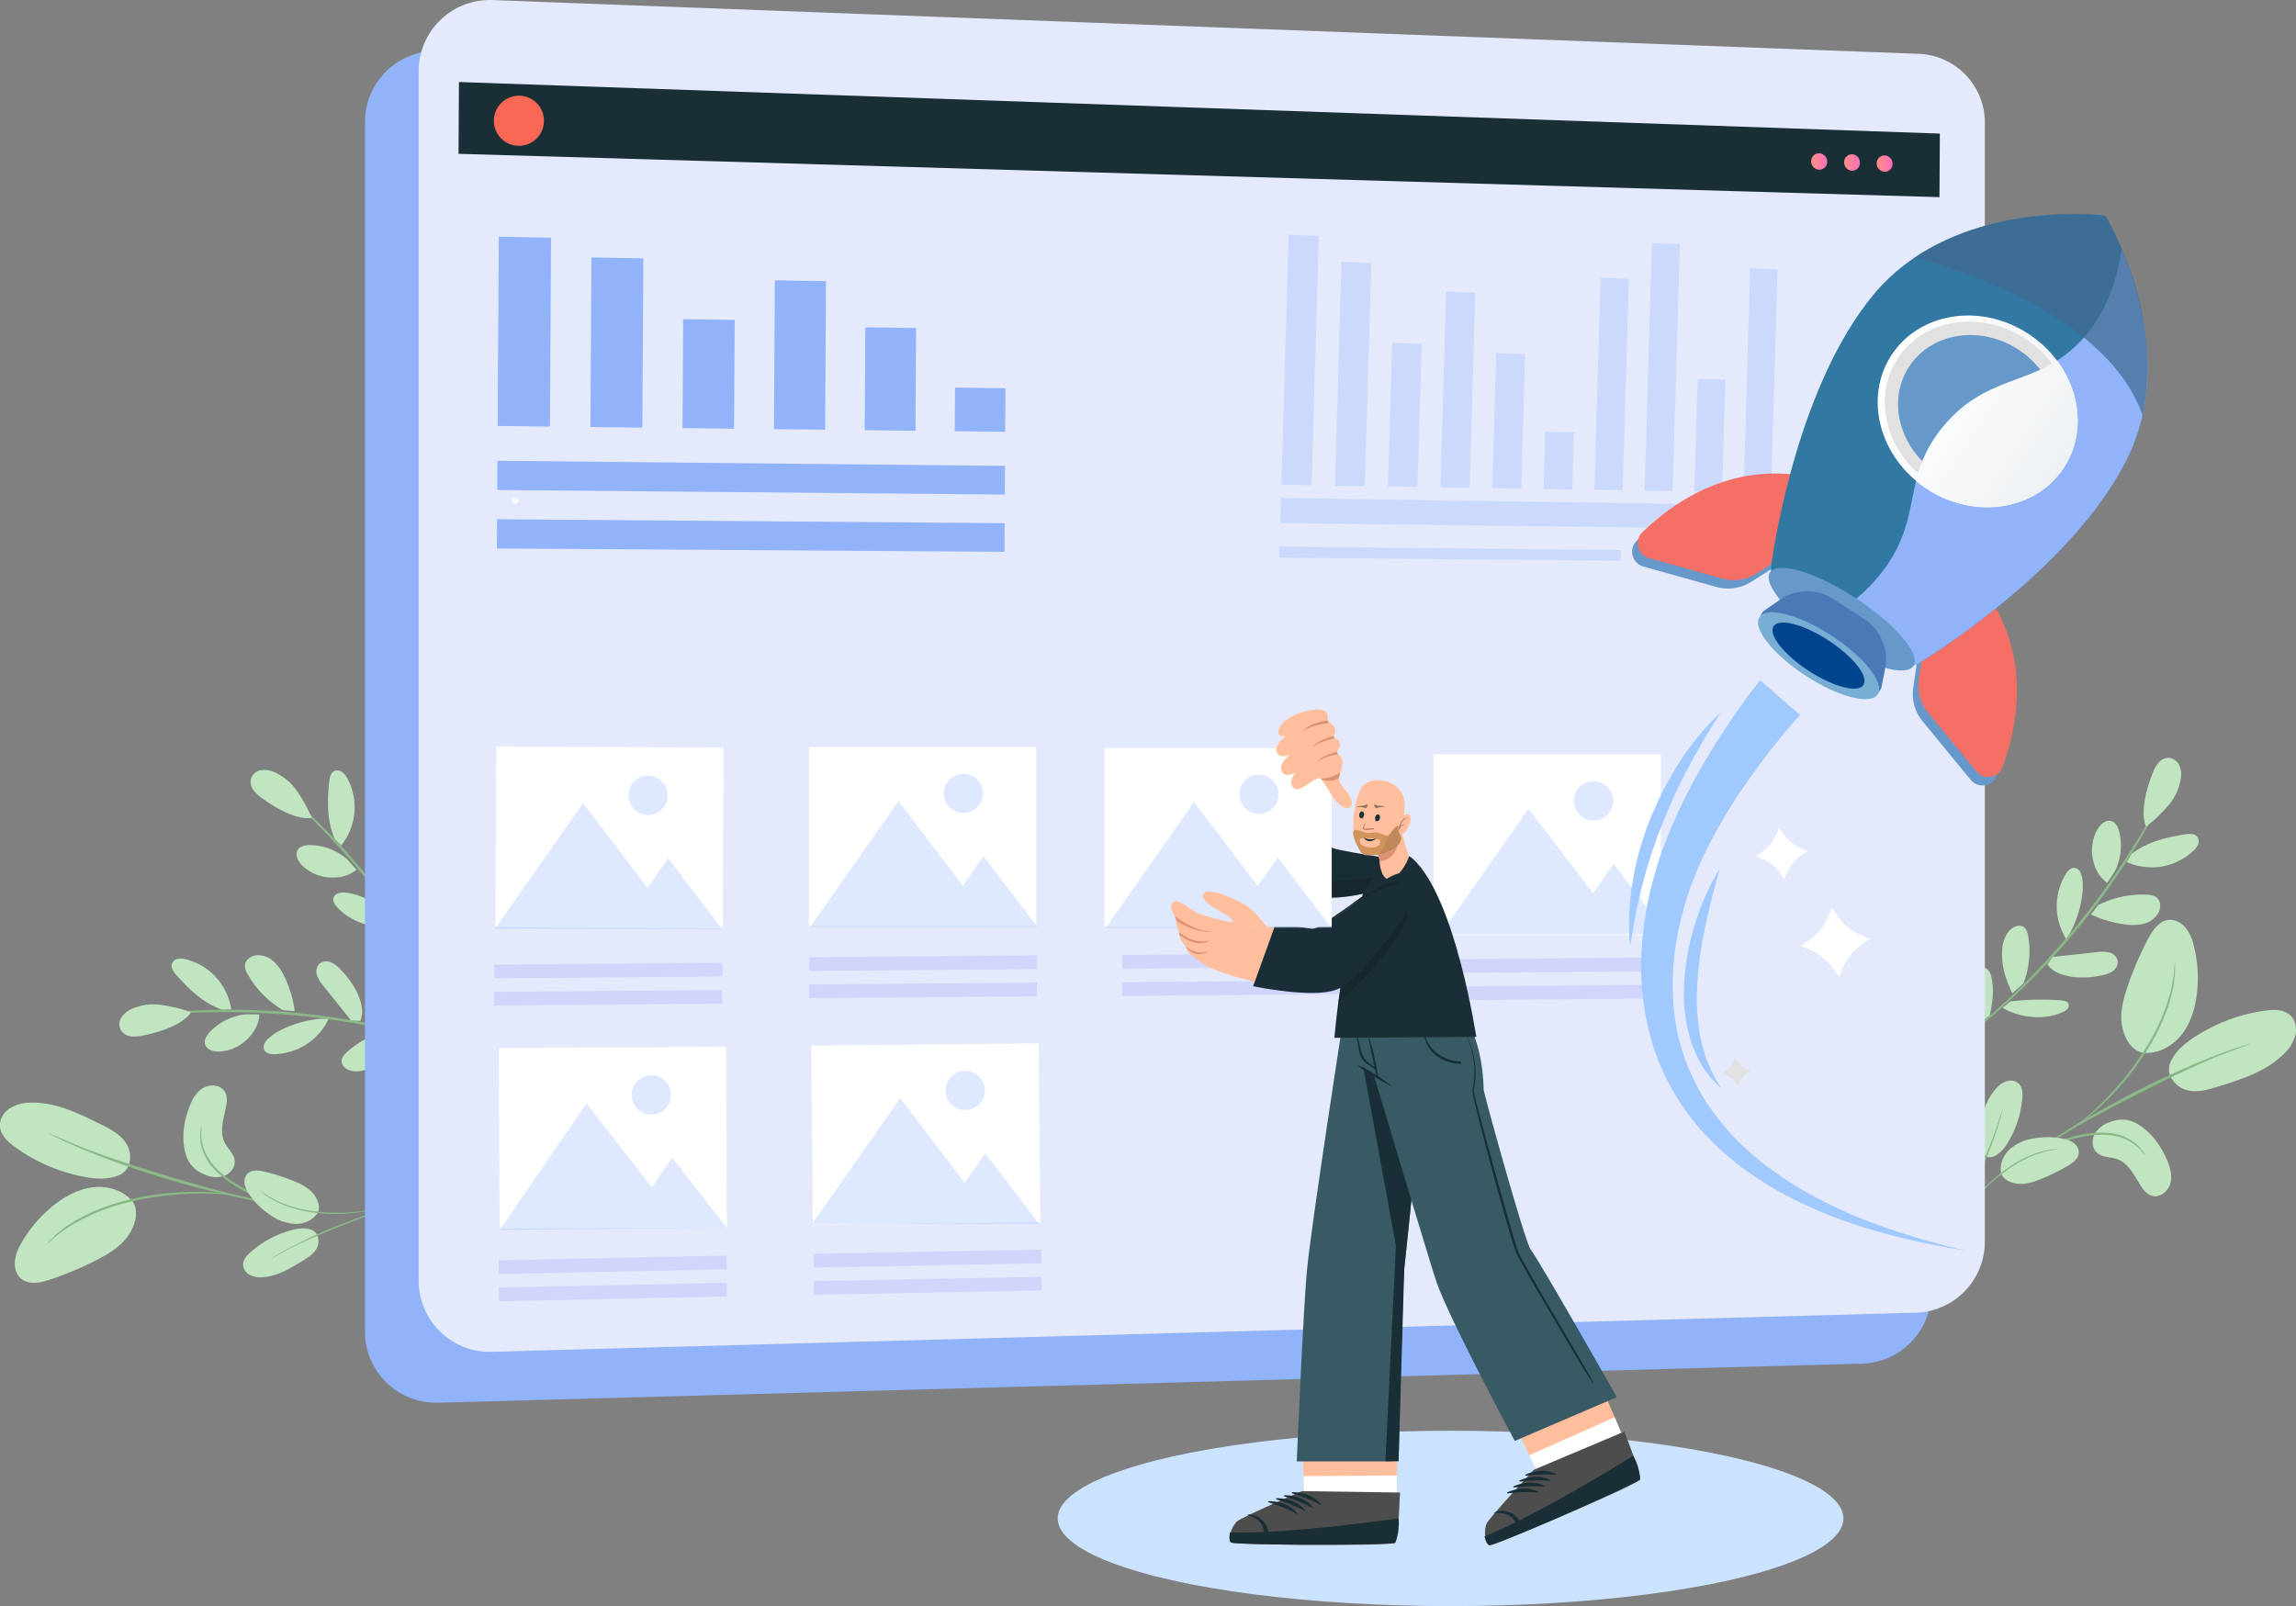 <svg xmlns="http://www.w3.org/2000/svg" xmlns:xlink="http://www.w3.org/1999/xlink" viewBox="0 0 1056.95 739.49"><rect x="0" y="0" width="1056.95" height="739.49" fill="#808080" stroke="none"/><defs><style>.cls-1{isolation:isolate;}.cls-2{fill:#c0e5c0;}.cls-3{fill:#8ab887;}.cls-4{fill:#cce3ff;}.cls-15,.cls-5{fill:#91b3fa;}.cls-6{fill:#e4eafc;}.cls-7{fill:#fff;}.cls-15,.cls-24,.cls-43,.cls-8{opacity:0.3;}.cls-15,.cls-27,.cls-8,.cls-9{mix-blend-mode:multiply;}.cls-9{fill:#d1d4fb;}.cls-10{fill:url(#linear-gradient);}.cls-11{fill:#1a2e36;}.cls-12{fill:url(#linear-gradient-2);}.cls-13{fill:url(#linear-gradient-3);}.cls-14{fill:url(#linear-gradient-4);}.cls-16{fill:#f96755;}.cls-17{fill:#6798ca;}.cls-18{fill:#f47067;}.cls-19{fill:#3178a3;}.cls-20{fill:url(#linear-gradient-5);}.cls-21{fill:#497ab7;}.cls-22{fill:#78add4;}.cls-23{fill:#00448e;}.cls-24{mix-blend-mode:color-burn;}.cls-25{fill:url(#linear-gradient-6);}.cls-26{fill:#e1e1e1;}.cls-27{fill:url(#linear-gradient-7);}.cls-28{fill:#406b91;opacity:0.72;}.cls-29{fill:#ffbf9d;}.cls-30{fill:#4d4d4d;}.cls-31,.cls-34{fill:#1a2e35;}.cls-32{fill:#ffaba1;}.cls-33,.cls-34{opacity:0.1;}.cls-35{fill:#375a64;}.cls-36{fill:#dd9373;}.cls-37{fill:#c17e67;}.cls-38{fill:#89705d;}.cls-39{fill:#d1945d;}.cls-40{fill:#c18859;}.cls-41{fill:#16282d;}.cls-42{fill:#9fc9ff;}</style><linearGradient id="linear-gradient" x1="237.53" y1="228.92" x2="237.06" y2="231.07" gradientUnits="userSpaceOnUse"><stop offset="0" stop-color="#ebeff2"/><stop offset="1" stop-color="#fff"/></linearGradient><linearGradient id="linear-gradient-2" x1="856.83" y1="93.33" x2="864.19" y2="93.33" gradientUnits="userSpaceOnUse"><stop offset="0" stop-color="#ff9085"/><stop offset="1" stop-color="#fb6fbb"/></linearGradient><linearGradient id="linear-gradient-3" x1="871.96" y1="93.82" x2="879.27" y2="93.82" xlink:href="#linear-gradient-2"/><linearGradient id="linear-gradient-4" x1="887" y1="94.3" x2="894.28" y2="94.3" xlink:href="#linear-gradient-2"/><linearGradient id="linear-gradient-5" x1="-2720.98" y1="-1029.09" x2="-2626.23" y2="-1029.09" gradientTransform="matrix(0, -1, -1, 0, -95.72, -2465.11)" xlink:href="#linear-gradient"/><linearGradient id="linear-gradient-6" x1="-2719.25" y1="-971.88" x2="-2648.71" y2="-1074.82" gradientTransform="matrix(-0.84, -0.55, -0.55, 0.84, -1868.16, -389.64)" gradientUnits="userSpaceOnUse"><stop offset="0" stop-color="#444b8c"/><stop offset="1" stop-color="#26264f"/></linearGradient><linearGradient id="linear-gradient-7" x1="-2720.98" y1="-1027.54" x2="-2626.23" y2="-1027.54" gradientTransform="matrix(-0.84, -0.55, -0.55, 0.84, -1868.16, -389.64)" xlink:href="#linear-gradient"/></defs><title>shopillusztracio</title><g class="cls-1"><g id="Layer_1" data-name="Layer 1"><path class="cls-2" d="M108.63,550.68c-2.1-6.92-1.16-14.44,1.29-21.25,1.31-3.66,3.16-7.38,6.47-9.43s8.37-1.62,10.27,1.77c1.13,2,.9,4.51.45,6.78C126,534,124,540,126.46,545c1.42,2.85,4.25,5.1,4.63,8.26s-2,6.09-4.89,7.16a12.34,12.34,0,0,1-9.09-.76A13.85,13.85,0,0,1,108.63,550.68Z" transform="translate(-23.05 -18.97)"/><path class="cls-2" d="M78,560c6.23-2.85,5.78-10.7,3-14.81s-7.35-6.47-11.76-8.66c-10.09-5-20.69-10.16-31.95-9.87a18.46,18.46,0,0,0-9.64,2.55c-2.82,1.83-4.89,5.07-4.63,8.43.3,4,3.58,7,6.8,9.36a79.35,79.35,0,0,0,32,13.82c5.38,1,11.14,1.4,16.14-.82" transform="translate(-23.05 -18.97)"/><path class="cls-2" d="M84,572.11c-4.21-5.11-11.33-7.24-17.92-6.52s-12.66,4-17.89,8A59.86,59.86,0,0,0,33,591.12a21.36,21.36,0,0,0-3.12,8.55c-.26,3,.72,6.34,3.12,8.22,3.56,2.79,8.7,1.69,13,.26a152.5,152.5,0,0,0,22-9.28c5.68-3,11.4-6.47,14.73-12s4.19-11.63.68-15.5" transform="translate(-23.05 -18.97)"/><path class="cls-3" d="M161.27,575.58a13,13,0,0,0-2.45-.81l-6.72-1.92a102.3,102.3,0,0,1-9.77-3.38,79.16,79.16,0,0,1-11.18-5.83,44.3,44.3,0,0,1-9.62-8,23,23,0,0,1-5-8.82,21.8,21.8,0,0,1-.83-6.82,12.42,12.42,0,0,0,.1-2.56,11.83,11.83,0,0,0-.51,2.53,20,20,0,0,0,.52,7,23.07,23.07,0,0,0,4.94,9.25,43.32,43.32,0,0,0,9.79,8.28A74.22,74.22,0,0,0,142,570.37a87.74,87.74,0,0,0,9.92,3.2c2.87.75,5.21,1.26,6.83,1.6A12.23,12.23,0,0,0,161.27,575.58Z" transform="translate(-23.05 -18.97)"/><path class="cls-3" d="M156.08,574.14a5.42,5.42,0,0,0-1.15-.28l-3.33-.6c-2.89-.52-7.07-1.29-12.21-2.39-10.28-2.15-21.23-5.08-36.59-9.67-14.43-4.33-31.18-9.66-41.91-14-2.44-1-4.64-1.87-6.55-2.71s-3.57-1.51-4.9-2.13L46.34,541a4.89,4.89,0,0,0-1.11-.42,5.33,5.33,0,0,0,1,.61l3,1.55c1.31.68,2.94,1.43,4.84,2.3s4.07,1.86,6.51,2.86a383.08,383.08,0,0,0,38.75,13.75c15.39,4.6,29.54,8,39.88,10,5.17,1,9.38,1.67,12.3,2.07l3.36.4A4.78,4.78,0,0,0,156.08,574.14Z" transform="translate(-23.05 -18.97)"/><path class="cls-3" d="M128.52,569a21.34,21.34,0,0,0-3.48-.62c-2.26-.28-5.55-.56-9.62-.66a126,126,0,0,0-14.3.55,112.86,112.86,0,0,0-17.3,2.76c-12.17,2.69-22.59,7.47-29.34,12a46.64,46.64,0,0,0-4.42,3.29c-.62.52-1.24,1-1.74,1.44L47,589.16a23.18,23.18,0,0,0-2.41,2.59c.2.2,3.53-3.65,10.33-8a92.59,92.59,0,0,1,29.17-11.65,130.71,130.71,0,0,1,17.16-2.82c5.32-.58,10.14-.73,14.19-.77s7.32.18,9.59.33A23.5,23.5,0,0,0,128.52,569Z" transform="translate(-23.05 -18.97)"/><path class="cls-2" d="M166.26,585.13c3.84,1.36,4,6,2.6,8.6s-4,4.22-6.49,5.76c-5.7,3.51-11.69,7.12-18.37,7.55a10.9,10.9,0,0,1-5.84-1,5.72,5.72,0,0,1-3.2-4.74c0-2.36,1.75-4.34,3.53-5.9a47,47,0,0,1,18.18-9.89c3.13-.89,6.52-1.43,9.59-.39" transform="translate(-23.05 -18.97)"/><path class="cls-2" d="M169.15,577.67c-2.22,3.25-6.31,4.89-10.25,4.82a21.56,21.56,0,0,1-11-3.8,35.55,35.55,0,0,1-9.91-9.53,12.5,12.5,0,0,1-2.3-4.89,5.58,5.58,0,0,1,1.4-5c2-1.84,5.06-1.47,7.67-.85a90.2,90.2,0,0,1,13.5,4.31c3.52,1.44,7.1,3.22,9.36,6.28s3.1,6.66,1.23,9.13" transform="translate(-23.05 -18.97)"/><path class="cls-3" d="M211.7,572.6a2.79,2.79,0,0,1-.66.23l-1.94.53c-1.69.47-4.12,1.15-7.1,2.07-6,1.83-12.29,4.15-21.13,7.69-8.31,3.33-17.93,7.39-24,10.53-1.4.7-2.65,1.36-3.73,2s-2,1.09-2.79,1.53l-1.76,1a2.92,2.92,0,0,1-.63.31,2.68,2.68,0,0,1,.57-.41c.44-.29,1-.65,1.7-1.08s1.66-1,2.74-1.63,2.31-1.31,3.69-2a227.92,227.92,0,0,1,22.19-10.21c8.86-3.55,17.05-6.32,23.07-8,3-.87,5.45-1.49,7.16-1.88l2-.42A3.26,3.26,0,0,1,211.7,572.6Z" transform="translate(-23.05 -18.97)"/><path class="cls-3" d="M193.64,576a14.58,14.58,0,0,1-2,.55c-1.32.29-3.25.63-5.65.91a74.87,74.87,0,0,1-8.49.44,66.6,66.6,0,0,1-10.38-.71,52,52,0,0,1-18-5.55,24.9,24.9,0,0,1-2.79-1.71c-.4-.27-.79-.5-1.11-.75l-.87-.72a13.62,13.62,0,0,1-1.56-1.4,63.73,63.73,0,0,0,6.54,4.19,55,55,0,0,0,17.88,5.32,76.84,76.84,0,0,0,10.3.75c3.18.06,6.05-.11,8.44-.3s4.33-.5,5.66-.71A13.6,13.6,0,0,1,193.64,576Z" transform="translate(-23.05 -18.97)"/><path class="cls-3" d="M84.82,487.14a8.87,8.87,0,0,0,1.61-.07l4.6-.41c2-.2,4.44-.43,7.28-.61s6.07-.49,9.65-.61c7.15-.41,15.68-.56,25.14-.42s19.87.8,30.73,1.93,21.15,2.85,30.44,4.64,17.59,3.84,24.49,5.75c3.47.88,6.56,1.86,9.3,2.65s5.07,1.52,7,2.14l4.4,1.38a8.3,8.3,0,0,0,1.57.4,8.73,8.73,0,0,0-1.49-.63l-4.34-1.58c-1.88-.7-4.2-1.51-6.93-2.35s-5.8-1.89-9.26-2.82c-6.89-2-15.2-4.07-24.5-6S174.86,487,164,485.77s-21.34-1.68-30.84-1.84-18.05.16-25.21.67c-3.59.17-6.82.54-9.66.79s-5.28.54-7.27.82l-4.58.63A6.74,6.74,0,0,0,84.82,487.14Z" transform="translate(-23.05 -18.97)"/><path class="cls-2" d="M135.89,486a26.8,26.8,0,0,0-16.18,8.08c-1.45,1.52-2.8,3.55-2.29,5.59.68,2.71,4.11,3.64,6.9,3.46a19.79,19.79,0,0,0,12.58-5.72c3.32-3.33,5.25-6.67,5.54-11.37" transform="translate(-23.05 -18.97)"/><path class="cls-2" d="M170.77,488.07c-7.28.38-18.25,3.83-23.71,8.65a8.58,8.58,0,0,0-2.21,2.63,3.54,3.54,0,0,0,0,3.32c.87,1.4,2.78,1.68,4.43,1.67a28.44,28.44,0,0,0,25.08-16.28" transform="translate(-23.05 -18.97)"/><path class="cls-2" d="M202.22,493.54a41.24,41.24,0,0,0-19.31,9.7c-1.27,1.14-2.55,2.54-2.6,4.25-.07,2.59,2.74,4.36,5.32,4.67,5.3.64,10.3-2.46,14.39-5.89,4.41-3.69,8.81-10.86,8.81-10.86" transform="translate(-23.05 -18.97)"/><path class="cls-2" d="M212.32,494.07a126.83,126.83,0,0,1-13-19.43c-.58-1.07-1.15-2.39-.54-3.45a2.43,2.43,0,0,1,2.46-1,6.07,6.07,0,0,1,2.54,1.17c7.73,5.27,12.63,14.9,13,24.25" transform="translate(-23.05 -18.97)"/><path class="cls-2" d="M184.68,488.81Q178.33,480.92,172,473a15.54,15.54,0,0,1-3-4.89,5.26,5.26,0,0,1,1.06-5.38,5.18,5.18,0,0,1,5.43-.66A13.48,13.48,0,0,1,180,465.6a38.21,38.21,0,0,1,7.82,11.2c1.77,4.23,2.72,7.93,1.13,12.23" transform="translate(-23.05 -18.97)"/><path class="cls-2" d="M153.32,484.07A44.78,44.78,0,0,1,137,467.43a7.48,7.48,0,0,1-1.23-3.7c0-2.62,2.65-4.62,5.26-4.92a10.59,10.59,0,0,1,8.08,2.89,22.33,22.33,0,0,1,5,7.22,51.83,51.83,0,0,1,4.62,15.58" transform="translate(-23.05 -18.97)"/><path class="cls-2" d="M125.25,483.86c-8.64-3.08-15.07-9.25-21.14-16.12-1.28-1.45-2.56-3.37-1.88-5.18a3.71,3.71,0,0,1,2.8-2.15,8.57,8.57,0,0,1,3.66.25,28,28,0,0,1,20.8,23" transform="translate(-23.05 -18.97)"/><path class="cls-2" d="M111,485a74.31,74.31,0,0,0-13.65-3.34,25.07,25.07,0,0,0-13.76,1.88,10.7,10.7,0,0,0-4.6,3.8,5.88,5.88,0,0,0-.43,5.76,6.22,6.22,0,0,0,4.53,3,15.56,15.56,0,0,0,5.56-.31c8.77-1.66,18.87-5.38,22.35-10.74" transform="translate(-23.05 -18.97)"/><path class="cls-3" d="M147.28,377.73a8.11,8.11,0,0,0,1.14,1.15l3.42,3.1c1.5,1.33,3.32,3,5.38,4.93s4.48,4.13,7,6.68c5.15,5,11,11.15,17.36,18.2s12.88,15.14,19.41,23.9,12.24,17.48,17.22,25.53,9.1,15.52,12.38,21.89c1.71,3.15,3.08,6.09,4.35,8.64s2.32,4.76,3.16,6.58,1.47,3.11,2,4.17a8.82,8.82,0,0,0,.77,1.43,8.58,8.58,0,0,0-.55-1.52l-1.77-4.27c-.77-1.85-1.75-4.11-3-6.68s-2.54-5.55-4.21-8.73c-3.18-6.43-7.3-13.93-12.18-22.08s-10.7-16.84-17.21-25.66-13.23-16.83-19.55-23.92S170,397.91,164.8,393c-2.56-2.51-5-4.64-7.13-6.56s-4-3.51-5.53-4.79l-3.57-2.94A8.63,8.63,0,0,0,147.28,377.73Z" transform="translate(-23.05 -18.97)"/><path class="cls-2" d="M182.76,414.48a26.8,26.8,0,0,0-16.91-6.41c-2.11,0-4.51.35-5.66,2.1-1.54,2.34.1,5.49,2.13,7.42A19.78,19.78,0,0,0,175.05,423c4.7.18,8.47-.66,12.11-3.63" transform="translate(-23.05 -18.97)"/><path class="cls-2" d="M204.86,441.55c-5.22-5.1-15.18-10.82-22.44-11.57a8.61,8.61,0,0,0-3.43.17,3.52,3.52,0,0,0-2.42,2.26c-.44,1.6.65,3.19,1.78,4.39a28.41,28.41,0,0,0,29,7.41" transform="translate(-23.05 -18.97)"/><path class="cls-2" d="M222.15,468.38a41.16,41.16,0,0,0-20.22-7.62c-1.7-.16-3.59-.16-4.88,1-2,1.7-1.35,5,.17,7.07,3.12,4.33,8.8,5.91,14.09,6.6,5.7.74,14-.89,14-.89" transform="translate(-23.05 -18.97)"/><path class="cls-2" d="M213.74,452.28l3-20a15.67,15.67,0,0,1,1.55-5.54,5.28,5.28,0,0,1,4.68-2.87,5.21,5.21,0,0,1,4.16,3.54,13.73,13.73,0,0,1,.49,5.71,38.32,38.32,0,0,1-2.94,13.35c-1.91,4.16-4,7.37-8.22,9.12" transform="translate(-23.05 -18.97)"/><path class="cls-2" d="M196,426a44.68,44.68,0,0,1,1.15-23.31,7.52,7.52,0,0,1,1.88-3.42c2-1.74,5.2-1.17,7.19.54a10.6,10.6,0,0,1,3.35,7.9,22.5,22.5,0,0,1-1.91,8.59,51.6,51.6,0,0,1-8.32,14" transform="translate(-23.05 -18.97)"/><path class="cls-2" d="M177.09,405.23c-3.59-8.43-3.41-17.35-2.47-26.47.19-1.92.73-4.16,2.52-4.89a3.74,3.74,0,0,1,3.49.6,8.91,8.91,0,0,1,2.3,2.86,28.08,28.08,0,0,1-2.78,30.86" transform="translate(-23.05 -18.97)"/><path class="cls-2" d="M166.61,395.53a74,74,0,0,0-6.8-12.3,25,25,0,0,0-10.71-8.84,10.75,10.75,0,0,0-5.91-.8,5.9,5.9,0,0,0-4.53,3.58,6.23,6.23,0,0,0,.9,5.34,15.88,15.88,0,0,0,4,3.87c7.16,5.32,16.74,10.22,23,9.15" transform="translate(-23.05 -18.97)"/><path class="cls-3" d="M1023.27,376.39a8.48,8.48,0,0,0-.82,1.39l-2.13,4.09c-.91,1.79-2,4-3.41,6.46s-2.86,5.37-4.69,8.45c-3.52,6.24-8,13.51-13.22,21.4S987.61,434.47,980.79,443,967,459.27,960.46,466.13s-12.72,12.74-18.05,17.52c-2.62,2.45-5.11,4.52-7.25,6.4s-4,3.45-5.57,4.72l-3.54,3a7.93,7.93,0,0,0-1.18,1.1,7.78,7.78,0,0,0,1.33-.91l3.68-2.79c1.6-1.22,3.53-2.73,5.71-4.57s4.72-3.87,7.38-6.28c5.42-4.72,11.63-10.6,18.28-17.39s13.57-14.61,20.47-23.14,12.93-17.06,18.19-25,9.6-15.28,13-21.59c1.79-3.11,3.23-6,4.54-8.55s2.4-4.74,3.24-6.56l1.94-4.2A8,8,0,0,0,1023.27,376.39Z" transform="translate(-23.05 -18.97)"/><path class="cls-2" d="M996.7,420a26.84,26.84,0,0,0,1.93-18c-.5-2-1.48-4.27-3.48-4.94-2.65-.9-5.28,1.49-6.63,3.94a19.76,19.76,0,0,0-2,13.67c1,4.6,2.78,8,6.58,10.8" transform="translate(-23.05 -18.97)"/><path class="cls-2" d="M976.11,448.25c3.61-6.34,6.62-17.43,5.51-24.64a8.46,8.46,0,0,0-1-3.27,3.51,3.51,0,0,0-2.8-1.77c-1.65,0-2.92,1.43-3.8,2.83a28.43,28.43,0,0,0,.17,29.89" transform="translate(-23.05 -18.97)"/><path class="cls-2" d="M954.53,471.77a41.35,41.35,0,0,0,2.26-21.49c-.28-1.69-.77-3.52-2.18-4.48-2.14-1.46-5.15-.05-6.8,1.95-3.4,4.12-3.49,10-2.81,15.31.73,5.7,4.39,13.27,4.39,13.27" transform="translate(-23.05 -18.97)"/><path class="cls-2" d="M938.9,486.71c1.42-5.65,2.11-11.6,1-17.31a8.34,8.34,0,0,0-1.37-3.5,3.49,3.49,0,0,0-3.31-1.45c-2,.4-2.81,2.79-3.07,4.81a32.57,32.57,0,0,0,3.25,20" transform="translate(-23.05 -18.97)"/><path class="cls-2" d="M948.64,480a127.39,127.39,0,0,1,23.35-.43c1.21.09,2.63.33,3.19,1.41a2.42,2.42,0,0,1-.47,2.62,6.21,6.21,0,0,1-2.36,1.51c-8.61,3.66-19.36,2.59-27.45-2.12" transform="translate(-23.05 -18.97)"/><path class="cls-2" d="M968,459.56l20.16-2.18a15.59,15.59,0,0,1,5.74.1,5.28,5.28,0,0,1,4,3.8,5.19,5.19,0,0,1-2.37,4.92,13.6,13.6,0,0,1-5.4,1.92,38,38,0,0,1-13.65.53c-4.51-.79-8.14-2-10.91-5.64" transform="translate(-23.05 -18.97)"/><path class="cls-2" d="M988.89,435.71a44.94,44.94,0,0,1,22.83-4.79,7.62,7.62,0,0,1,3.78,1c2.19,1.45,2.46,4.73,1.31,7.09a10.65,10.65,0,0,1-6.8,5.25,22.59,22.59,0,0,1-8.79.32A51.82,51.82,0,0,1,985.61,440" transform="translate(-23.05 -18.97)"/><path class="cls-2" d="M1004.21,412.19c7.25-5.61,15.93-7.69,25-9.09,1.9-.3,4.21-.34,5.37,1.2a3.74,3.74,0,0,1,.3,3.53,8.72,8.72,0,0,1-2.18,2.94,28.08,28.08,0,0,1-30.56,5.13" transform="translate(-23.05 -18.97)"/><path class="cls-2" d="M1011,399.6a75.9,75.9,0,0,0,10.18-9.69A25.19,25.19,0,0,0,1027,377.3a10.85,10.85,0,0,0-.72-5.92,5.91,5.91,0,0,0-4.62-3.47,6.23,6.23,0,0,0-4.93,2.22A15.74,15.74,0,0,0,1014,375c-3.33,8.27-5.65,18.78-3,24.61" transform="translate(-23.05 -18.97)"/><path class="cls-2" d="M1006.54,536.19c6.31,3.53,10.85,9.61,13.8,16.21,1.59,3.55,2.84,7.52,1.88,11.28s-4.92,7-8.64,5.85c-2.21-.68-3.77-2.63-5-4.57-3-4.7-5.63-10.41-10.9-12.28-3-1.06-6.6-.72-9.07-2.74s-2.8-5.75-1.43-8.55a12.28,12.28,0,0,1,7.08-5.75A13.88,13.88,0,0,1,1006.54,536.19Z" transform="translate(-23.05 -18.97)"/><path class="cls-2" d="M1022.12,508.22c-2.51,6.38,3.25,11.72,8.07,12.79s9.78-.43,14.48-1.91c10.75-3.38,21.95-7,29.86-15a18.36,18.36,0,0,0,5.19-8.51c.76-3.28,0-7.05-2.51-9.29-3-2.66-7.44-2.57-11.39-2a79.19,79.19,0,0,0-32.64,12.22c-4.57,3-9,6.7-11.06,11.77" transform="translate(-23.05 -18.97)"/><path class="cls-2" d="M1009.44,503.66c6.58.77,13.19-2.64,17.44-7.72s6.38-11.65,7.32-18.2a59.83,59.83,0,0,0-1.19-23.12,21.12,21.12,0,0,0-3.68-8.32c-1.92-2.38-4.91-4.08-7.95-3.77-4.49.46-7.43,4.82-9.53,8.82a152.09,152.09,0,0,0-9.41,21.93c-2.05,6.06-3.73,12.57-2.34,18.82s5,11.29,10.26,11.64" transform="translate(-23.05 -18.97)"/><path class="cls-3" d="M951.34,554.74a12.56,12.56,0,0,0,2.32-1.11l6.19-3.28a97.19,97.19,0,0,1,9.38-4.33,79.38,79.38,0,0,1,12.1-3.56,44.48,44.48,0,0,1,12.49-.88,22.79,22.79,0,0,1,9.69,2.92,21.8,21.8,0,0,1,5.32,4.34,12.43,12.43,0,0,0,1.71,1.91,12.33,12.33,0,0,0-1.4-2.18,19.81,19.81,0,0,0-5.25-4.71,22.88,22.88,0,0,0-10-3.25,43.52,43.52,0,0,0-12.8.82,73,73,0,0,0-12.25,3.69,84.4,84.4,0,0,0-9.38,4.57c-2.59,1.45-4.63,2.7-6,3.58A11.09,11.09,0,0,0,951.34,554.74Z" transform="translate(-23.05 -18.97)"/><path class="cls-3" d="M956.07,552.18a5.07,5.07,0,0,0,1-.6l2.82-1.87c2.44-1.63,6-4,10.45-6.74,8.9-5.58,18.83-11.06,33.08-18.4,13.4-6.88,29.17-14.65,39.91-19,2.43-1,4.64-1.86,6.6-2.58s3.63-1.39,5-1.86l3.18-1.16a6,6,0,0,0,1.09-.47,4.77,4.77,0,0,0-1.16.27l-3.24,1c-1.42.41-3.12,1-5.09,1.69s-4.22,1.49-6.67,2.45a386.17,386.17,0,0,0-37.46,16.95c-14.28,7.36-26.84,14.72-35.66,20.47-4.42,2.85-7.91,5.3-10.29,7-1.1.83-2,1.51-2.71,2A5.29,5.29,0,0,0,956.07,552.18Z" transform="translate(-23.05 -18.97)"/><path class="cls-3" d="M979.49,536.77a21.9,21.9,0,0,0,2.94-2,96.3,96.3,0,0,0,7.39-6.19,125.47,125.47,0,0,0,9.92-10.3,113.49,113.49,0,0,0,10.56-14c6.9-10.38,11.1-21.05,12.8-29a44.66,44.66,0,0,0,.9-5.43c.09-.8.23-1.55.26-2.24s0-1.31,0-1.9a24,24,0,0,0,0-3.53c-.29,0,0,5.06-1.88,12.94a92.74,92.74,0,0,1-13,28.61A129.8,129.8,0,0,1,999,517.67c-3.44,4.11-6.81,7.56-9.7,10.39s-5.4,5-7.13,6.41A22.61,22.61,0,0,0,979.49,536.77Z" transform="translate(-23.05 -18.97)"/><path class="cls-2" d="M941.12,551.32c-3.71,1.68-7.06-1.57-7.84-4.4s0-5.81.69-8.65c1.67-6.48,3.5-13.23,8-18.17a10.93,10.93,0,0,1,4.89-3.34,5.74,5.74,0,0,1,5.59,1.2c1.66,1.68,1.75,4.34,1.55,6.7a46.88,46.88,0,0,1-6.25,19.73c-1.64,2.81-3.7,5.55-6.64,6.93" transform="translate(-23.05 -18.97)"/><path class="cls-2" d="M944.21,558.7c-.66-3.88,1.16-7.91,4-10.58a21.51,21.51,0,0,1,10.57-4.91,35.79,35.79,0,0,1,13.76,0,12.69,12.69,0,0,1,5,1.93,5.6,5.6,0,0,1,2.48,4.6c-.13,2.68-2.63,4.56-4.94,5.93a89.79,89.79,0,0,1-12.72,6.25c-3.54,1.41-7.34,2.6-11.1,2s-6.85-2.65-7.22-5.73" transform="translate(-23.05 -18.97)"/><path class="cls-3" d="M917.06,591.85a2.75,2.75,0,0,1,.32-.63l1-1.73c.89-1.5,2.17-3.67,3.67-6.41,3-5.45,6-11.5,9.9-20.18,3.68-8.17,7.81-17.76,10-24.27.52-1.47,1-2.81,1.33-4s.72-2.19,1-3,.43-1.42.58-1.93a4.18,4.18,0,0,1,.25-.66,3,3,0,0,1-.12.7q-.19.76-.48,1.95c-.2.85-.5,1.88-.85,3.07s-.75,2.55-1.25,4a226,226,0,0,1-8.91,22.75c-3.92,8.7-7.91,16.37-11,21.78-1.56,2.71-2.9,4.86-3.86,6.32l-1.12,1.67A4,4,0,0,1,917.06,591.85Z" transform="translate(-23.05 -18.97)"/><path class="cls-3" d="M927.74,576.9a13.4,13.4,0,0,1,1.08-1.8c.75-1.13,1.91-2.71,3.45-4.58a74.32,74.32,0,0,1,5.81-6.2,67.13,67.13,0,0,1,8-6.69,52.29,52.29,0,0,1,16.83-8.48,23.6,23.6,0,0,1,3.19-.7c.48-.08.92-.19,1.33-.23l1.12-.08a14.4,14.4,0,0,1,2.1-.08,64.06,64.06,0,0,0-7.62,1.51,55.14,55.14,0,0,0-16.58,8.57,76.08,76.08,0,0,0-7.95,6.6c-2.33,2.16-4.27,4.27-5.87,6.07s-2.77,3.35-3.58,4.43A13.49,13.49,0,0,1,927.74,576.9Z" transform="translate(-23.05 -18.97)"/><ellipse class="cls-4" cx="667.76" cy="699.12" rx="180.86" ry="40.37"/><path class="cls-5" d="M225,42.44,881.56,67.2a31.68,31.68,0,0,1,30.49,31.65V614.1a32.73,32.73,0,0,1-31.84,32.72l-655.5,18a32.73,32.73,0,0,1-33.64-32.72V75.15A32.74,32.74,0,0,1,225,42.44Z" transform="translate(-23.05 -18.97)"/><path class="cls-6" d="M249.76,19,906.28,43.75a31.69,31.69,0,0,1,30.49,31.66V590.66a32.74,32.74,0,0,1-31.84,32.72l-655.51,18a32.74,32.74,0,0,1-33.63-32.72V51.7A32.74,32.74,0,0,1,249.76,19Z" transform="translate(-23.05 -18.97)"/><rect class="cls-7" x="659.93" y="347.28" width="104.64" height="83.22"/><g class="cls-8"><polygon class="cls-5" points="663.09 430.2 703.67 372.35 747.71 430.2 663.09 430.2"/><polyline class="cls-5" points="767.57 430.2 720.06 430.2 742.84 397.72"/><circle class="cls-5" cx="733.58" cy="368.75" r="9.04"/></g><rect class="cls-9" x="539.64" y="458.26" width="104.94" height="6.32" transform="translate(-26.8 -14.12) rotate(-0.47)"/><rect class="cls-9" x="539.54" y="470.8" width="104.94" height="6.32" transform="translate(-26.9 -14.12) rotate(-0.47)"/><rect class="cls-9" x="250.65" y="462.68" width="104.94" height="6.32" transform="translate(-26.85 -16.48) rotate(-0.47)"/><rect class="cls-9" x="250.54" y="475.21" width="104.94" height="6.32" transform="translate(-26.95 -16.48) rotate(-0.47)"/><rect class="cls-9" x="395.56" y="459.29" width="104.94" height="6.32" transform="translate(-26.82 -15.3) rotate(-0.47)"/><rect class="cls-9" x="395.45" y="471.83" width="104.94" height="6.32" transform="translate(-26.92 -15.3) rotate(-0.47)"/><rect class="cls-9" x="682.79" y="460.27" width="104.94" height="6.32" transform="translate(-26.81 -12.95) rotate(-0.47)"/><rect class="cls-9" x="682.69" y="472.81" width="104.94" height="6.32" transform="translate(-26.92 -12.95) rotate(-0.47)"/><circle class="cls-10" cx="237.23" cy="230.28" r="1.65"/><polygon class="cls-11" points="892.82 90.77 211.08 70.82 211.28 37.77 893 61.51 892.82 90.77"/><path class="cls-12" d="M864.19,93.45a3.63,3.63,0,0,1-3.7,3.67,3.86,3.86,0,0,1-3.66-3.91,3.61,3.61,0,0,1,3.7-3.66A3.85,3.85,0,0,1,864.19,93.45Z" transform="translate(-23.05 -18.97)"/><path class="cls-13" d="M879.27,93.93a3.59,3.59,0,0,1-3.67,3.66A3.83,3.83,0,0,1,872,93.7,3.6,3.6,0,0,1,875.64,90,3.83,3.83,0,0,1,879.27,93.93Z" transform="translate(-23.05 -18.97)"/><path class="cls-14" d="M894.28,94.41a3.59,3.59,0,0,1-3.66,3.65A3.82,3.82,0,0,1,887,94.18a3.59,3.59,0,0,1,3.66-3.65A3.84,3.84,0,0,1,894.28,94.41Z" transform="translate(-23.05 -18.97)"/><g class="cls-8"><polygon class="cls-5" points="802.65 226.64 815.29 226.84 818.29 124.04 805.66 123.54 802.65 226.64"/><polygon class="cls-5" points="779.99 226.27 792.76 226.48 794.27 174.81 781.5 174.45 779.99 226.27"/><polygon class="cls-5" points="757.1 225.9 770 226.11 773.32 112.39 760.42 111.85 757.1 225.9"/><polygon class="cls-5" points="733.96 225.52 747 225.74 749.85 128.38 736.81 127.88 733.96 225.52"/><polygon class="cls-5" points="710.58 225.14 723.76 225.36 724.53 199.12 711.35 198.82 710.58 225.14"/><polygon class="cls-5" points="686.95 224.76 700.28 224.98 702.09 162.97 688.77 162.57 686.95 224.76"/><polygon class="cls-5" points="663.07 224.37 676.54 224.59 679.16 134.75 665.7 134.26 663.07 224.37"/><polygon class="cls-5" points="638.93 223.98 652.54 224.2 654.47 158.33 640.86 157.91 638.93 223.98"/><polygon class="cls-5" points="614.54 223.58 628.29 223.81 631.29 121.08 617.54 120.54 614.54 223.58"/><polygon class="cls-5" points="589.87 223.18 603.78 223.41 607.13 108.61 593.23 108.03 589.87 223.18"/></g><polygon class="cls-15" points="589.36 240.83 814.8 243.62 815.12 232.65 589.69 229.29 589.36 240.83"/><polygon class="cls-15" points="588.89 256.77 746.06 258.17 746.2 253.26 589.04 251.69 588.89 256.77"/><polygon class="cls-5" points="228.91 225.61 462.55 227.7 462.63 214.51 228.99 212.15 228.91 225.61"/><polygon class="cls-5" points="228.75 252.53 462.39 254.07 462.47 240.88 228.83 239.07 228.75 252.53"/><polygon class="cls-5" points="439.53 198.54 462.73 198.81 462.85 178.77 439.65 178.46 439.53 198.54"/><polygon class="cls-5" points="398.06 198.06 421.43 198.33 421.71 151.06 398.35 150.69 398.06 198.06"/><polygon class="cls-5" points="356.29 197.58 379.82 197.85 380.24 129.47 356.7 129.06 356.29 197.58"/><polygon class="cls-5" points="314.2 197.1 337.91 197.37 338.22 147.32 314.5 146.94 314.2 197.1"/><polygon class="cls-5" points="271.8 196.61 295.69 196.89 296.16 118.96 272.28 118.52 271.8 196.61"/><polygon class="cls-5" points="229.09 196.12 253.16 196.4 253.68 109.45 229.62 108.99 229.09 196.12"/><circle class="cls-16" cx="238.88" cy="55.6" r="11.54"/><path class="cls-17" d="M930.13,290.46S962.5,320.72,942.4,376a7.1,7.1,0,0,1-12.14,2.06l-22.16-27a19.83,19.83,0,0,1-4.3-15.48L908,307.17Z" transform="translate(-23.05 -18.97)"/><path class="cls-17" d="M859.8,244.6s-40.75-17.42-83.23,23.29a7.08,7.08,0,0,0,3,11.93l33.62,9.4a19.92,19.92,0,0,0,15.91-2.31l24.33-15.3Z" transform="translate(-23.05 -18.97)"/><path class="cls-18" d="M932.69,286.53s32.37,30.26,12.26,85.55a7.08,7.08,0,0,1-12.13,2.06l-22.16-27a19.85,19.85,0,0,1-4.3-15.49l4.17-28.43Z" transform="translate(-23.05 -18.97)"/><path class="cls-18" d="M862.36,240.67S821.61,223.26,779.12,264a7.09,7.09,0,0,0,3,11.93l33.62,9.4A19.84,19.84,0,0,0,831.67,283L856,267.69Z" transform="translate(-23.05 -18.97)"/><path class="cls-19" d="M885.33,154.85c37.33-45.37,107.47-36.61,106.95-36.58.09,0,36.13,60.16,9.67,112.62-24,47.58-83.58,86-95.05,93.13-1.23.76-3.25,1.84-4.13.69-17.15-22.42-38.57-35.6-63.36-41.29-1.37-.31-1.16-2.56-1-4C840.28,266.29,851.41,196.08,885.33,154.85Z" transform="translate(-23.05 -18.97)"/><path class="cls-5" d="M917.66,215.26c20.91-25.2,43.39-17.73,63.78-39.89,7.45-8.09,15.24-20.81,18.34-41.82,8.91,21.22,20.44,61.11,2.17,97.34-24,47.58-83.58,86-95.05,93.13-1.23.76-3.25,1.84-4.13.69a113.32,113.32,0,0,0-29.15-27.13,75.09,75.09,0,0,0,18-18.19C908.08,255.5,898.62,238.22,917.66,215.26Z" transform="translate(-23.05 -18.97)"/><ellipse class="cls-20" cx="933.51" cy="208.41" rx="42.66" ry="47.37" transform="translate(226.02 857.59) rotate(-56.9)"/><ellipse class="cls-17" cx="870.92" cy="304.11" rx="11.64" ry="39.4" transform="translate(117.45 848.59) rotate(-56.9)"/><path class="cls-21" d="M867.08,294.81,881.25,304a22.12,22.12,0,0,1,9.62,22.74l-1.63,8.38a4.43,4.43,0,0,1-6.77,2.86l-47-30.63a4.42,4.42,0,0,1-.11-7.34l7-4.87A22.07,22.07,0,0,1,867.08,294.81Z" transform="translate(-23.05 -18.97)"/><ellipse class="cls-22" cx="860.2" cy="320.82" rx="10.98" ry="32.52" transform="translate(98.59 847.19) rotate(-56.89)"/><path class="cls-23" d="M839.5,307.32c-2.51,3.87,4.71,13,16.14,20.49s22.75,10.37,25.26,6.51-4.7-13-16.14-20.49S842,303.46,839.5,307.32Z" transform="translate(-23.05 -18.97)"/><g class="cls-24"><path class="cls-25" d="M917.66,215.26c14.51-17.49,29.78-19.25,44.58-26.09,9.21,11.86,10.88,27.74,3,39.9-10.28,15.76-32.8,19.28-50.3,7.87a41.9,41.9,0,0,1-6.91-5.63A59,59,0,0,1,917.66,215.26Z" transform="translate(-23.05 -18.97)"/></g><ellipse class="cls-26" cx="933.52" cy="208.05" rx="39.72" ry="44.11" transform="translate(226.32 857.43) rotate(-56.89)"/><ellipse class="cls-17" cx="933.51" cy="208.41" rx="34.07" ry="37.83" transform="translate(226.02 857.58) rotate(-56.89)"/><path class="cls-27" d="M917.66,215.26C934.72,194.7,952.83,195.88,970,185c11.08,14.79,13,34.31,3.19,49.31-12.87,19.74-41.07,24.15-63,9.87a52.21,52.21,0,0,1-5.08-3.77A59.36,59.36,0,0,1,917.66,215.26Z" transform="translate(-23.05 -18.97)"/><path class="cls-28" d="M904.18,137.73S990.5,157.49,1009.36,210c0,0,11.45-43.11-17.39-91.72C992,118.24,942.53,111.64,904.18,137.73Z" transform="translate(-23.05 -18.97)"/><rect class="cls-7" x="251.3" y="362.96" width="104.64" height="83.22" transform="translate(-21.05 -20.47) rotate(0.28)"/><rect class="cls-7" x="372.36" y="343.99" width="104.64" height="82.4"/><path class="cls-29" d="M593.35,729.48c2.32.76,68.5.18,71-1.44.95-.61,1.43-10.25,1.68-21.92.05-2.52.09-5.12.12-7.76.19-17.17,0-35.38,0-35.38l-44.27.26,1.23,35.37.27,7.76S598.13,717.93,595.56,720,591,728.73,593.35,729.48Z" transform="translate(-23.05 -18.97)"/><path class="cls-7" d="M593.35,729.48c2.32.76,68.5.18,71-1.44,1.16-.74,1.63-14.82,1.8-29.68l-43.06.25.27,7.76S598.13,717.93,595.56,720,591,728.73,593.35,729.48Z" transform="translate(-23.05 -18.97)"/><path class="cls-30" d="M590.12,729.34c2.44.85,72.48,1.66,75.17,0,1-.63,1.74-10.82,2.25-23.16l-45.15-.66s-27,11.68-29.71,13.82S587.69,728.49,590.12,729.34Z" transform="translate(-23.05 -18.97)"/><path class="cls-31" d="M597.48,716.27a9.43,9.43,0,0,1,7,3,9.13,9.13,0,0,1,2.55,6.29c0,.07-.13.08-.14,0a10.92,10.92,0,0,0-9.4-9.1A.07.07,0,1,1,597.48,716.27Z" transform="translate(-23.05 -18.97)"/><path class="cls-31" d="M618.09,706c4.7,0,10.13,1.72,13,5.59.11.15-.1.31-.24.24A65.07,65.07,0,0,0,618,706.61.3.3,0,0,1,618.09,706Z" transform="translate(-23.05 -18.97)"/><path class="cls-31" d="M614.44,707.41c4.7,0,10.13,1.71,13,5.58.11.15-.11.31-.24.24A65.57,65.57,0,0,0,614.36,708,.29.29,0,0,1,614.44,707.41Z" transform="translate(-23.05 -18.97)"/><path class="cls-31" d="M610.8,708.78c4.7,0,10.13,1.71,13,5.59.11.15-.1.3-.24.23a65.07,65.07,0,0,0-12.85-5.25A.29.29,0,0,1,610.8,708.78Z" transform="translate(-23.05 -18.97)"/><path class="cls-31" d="M607.16,710.15c4.7,0,10.12,1.71,13,5.59.11.15-.1.3-.24.23a64.68,64.68,0,0,0-12.85-5.24A.3.3,0,0,1,607.16,710.15Z" transform="translate(-23.05 -18.97)"/><path class="cls-31" d="M665.17,729.39s2.29-3.94,1.73-11.35c0,0-50,7.37-77.64,6.47,0,0-.67,3.06.22,4.48S648.72,730.63,665.17,729.39Z" transform="translate(-23.05 -18.97)"/><path class="cls-31" d="M597.52,716.57s7.57,1.66,7.34,8.38l1.89-.14S605.67,716,597.52,716.57Z" transform="translate(-23.05 -18.97)"/><path class="cls-29" d="M712.21,729.28c2.43-.24,62.8-27.38,64.45-29.87.63-.94-2.81-10-7.28-20.74-1-2.33-2-4.73-3-7.16-6.73-15.79-14.23-32.39-14.23-32.39l-40.44,18L727.05,689l3.36,7s-18.47,20.72-20,23.65S709.79,729.52,712.21,729.28Z" transform="translate(-23.05 -18.97)"/><path class="cls-7" d="M712.21,729.28c2.43-.24,62.8-27.38,64.45-29.87.76-1.15-4.48-14.23-10.29-27.9L727.05,689l3.36,7s-18.47,20.72-20,23.65S709.79,729.52,712.21,729.28Z" transform="translate(-23.05 -18.97)"/><path class="cls-30" d="M709.2,730.44c2.57-.2,67-27.61,68.83-30.21.69-1-2.76-10.6-7.25-22.11l-41.61,17.55s-20,21.53-21.65,24.59S706.63,730.64,709.2,730.44Z" transform="translate(-23.05 -18.97)"/><path class="cls-31" d="M710.68,715.52a9.38,9.38,0,0,1,7.59-.11,9.12,9.12,0,0,1,4.87,4.74c0,.06-.1.12-.14.05a10.9,10.9,0,0,0-12.26-4.55A.07.07,0,0,1,710.68,715.52Z" transform="translate(-23.05 -18.97)"/><path class="cls-31" d="M725.44,697.86c4.3-1.9,10-2.5,14.15-.11.16.09,0,.32-.13.31a65.67,65.67,0,0,0-13.87.36A.29.29,0,0,1,725.44,697.86Z" transform="translate(-23.05 -18.97)"/><path class="cls-31" d="M722.65,700.58c4.3-1.9,10-2.5,14.16-.11.16.09,0,.32-.13.31a65,65,0,0,0-13.87.37A.3.3,0,0,1,722.65,700.58Z" transform="translate(-23.05 -18.97)"/><path class="cls-31" d="M719.87,703.3c4.3-1.9,10-2.5,14.15-.11.16.1,0,.33-.13.31a65,65,0,0,0-13.87.37A.3.3,0,0,1,719.87,703.3Z" transform="translate(-23.05 -18.97)"/><path class="cls-31" d="M717.08,706c4.3-1.9,10-2.5,14.16-.11.16.1,0,.33-.13.31a65.1,65.1,0,0,0-13.88.37A.3.3,0,0,1,717.08,706Z" transform="translate(-23.05 -18.97)"/><path class="cls-31" d="M777.94,700.32s.51-4.53-3-11.09c0,0-42.82,26.85-68.49,37.14,0,0,.61,3.07,2,4S763.37,708.07,777.94,700.32Z" transform="translate(-23.05 -18.97)"/><path class="cls-31" d="M710.84,715.77s7.6-1.52,10.09,4.73l1.68-.89S718.05,711.94,710.84,715.77Z" transform="translate(-23.05 -18.97)"/><path class="cls-32" d="M661.16,425.7c-7.28,3.47-32.74,10-43.33,3-9.49-6.33-10.29-51.8-6.33-66.37,1.39-5.12,21.59,4.68,23.73,9,1.84,3.7-1.16,38,.31,38.77,2.47,1.27,10.48,2.22,23.25,4C670.81,415.73,666.28,423.26,661.16,425.7Z" transform="translate(-23.05 -18.97)"/><path class="cls-31" d="M635.75,386.31l-27-12.78s-4.65,46.28,8.54,56c3,2.25,23.29,6,42.37-2.18,5.9-2.53,15.07-11.25-2.47-14s-20.74-3.76-21.06-4.19S635.75,386.31,635.75,386.31Z" transform="translate(-23.05 -18.97)"/><g class="cls-33"><path class="cls-31" d="M622.74,396.37a2.34,2.34,0,0,0,3.21-.28c1.54-1.75.79-4.73,0-6.71s-2.22-4.13-4.53-4.49a1.85,1.85,0,0,0-2,2.38c.32,1.52,1.12,2.93,1.52,4.45S621.25,395.27,622.74,396.37Z" transform="translate(-23.05 -18.97)"/><path class="cls-31" d="M625.41,405.68c1.35-.73,1.59-2.7,1.58-4.07a3.82,3.82,0,0,0-.62-2.1,1.94,1.94,0,0,0-2.66-.7,2.55,2.55,0,0,0-1,1.65,6.66,6.66,0,0,0-.12,1v.11l0,.08a6.37,6.37,0,0,0-.16,3.06A2,2,0,0,0,625.41,405.68Z" transform="translate(-23.05 -18.97)"/><path class="cls-31" d="M632.71,402.53a12.47,12.47,0,0,0,.6-7.59c-.39-2-1.16-5.31-3.48-5.84a1.22,1.22,0,0,0-1.27.65c-.93,1.52,0,4.14.17,5.79.18,2.09,0,4.2.19,6.29A2,2,0,0,0,632.71,402.53Z" transform="translate(-23.05 -18.97)"/><path class="cls-31" d="M619.88,413a2.66,2.66,0,0,0,1.06.5,2.37,2.37,0,0,0,1.72-.37,3.84,3.84,0,0,0,1.19-1.43,3.66,3.66,0,0,0,.34-1.72c0-.18-.08-.36-.11-.54l-.26-.51a2.08,2.08,0,0,0-1.11-.8,2.11,2.11,0,0,0-2.26.64,9.44,9.44,0,0,0-1.17,1.5l-.18.56a1.64,1.64,0,0,0,0,.88A2.22,2.22,0,0,0,619.88,413Z" transform="translate(-23.05 -18.97)"/><path class="cls-31" d="M627,412.28a1.93,1.93,0,0,0,2.23-.49,4.67,4.67,0,0,0,1-2.25,4,4,0,0,0-.07-2.28,1.49,1.49,0,0,0-2.51-.47,7.33,7.33,0,0,0-.86,1.64,6.8,6.8,0,0,1-.38.7,5.38,5.38,0,0,0-.42,1.12A1.87,1.87,0,0,0,627,412.28Z" transform="translate(-23.05 -18.97)"/></g><path class="cls-31" d="M609.48,380.46c2.24.71,4.4,1.74,6.56,2.67s4.26,1.84,6.37,2.79c4.28,1.9,8.63,3.72,12.77,5.9.1.05,0,.2-.06.16-4.48-1.49-8.82-3.45-13.14-5.34q-3.26-1.42-6.46-2.94a60.61,60.61,0,0,1-6.13-3.09C609.3,380.56,609.39,380.43,609.48,380.46Z" transform="translate(-23.05 -18.97)"/><path class="cls-34" d="M659.64,427.39c-19.07,8.16-39.34,4.43-42.37,2.18-6.11-4.53-8.39-16.91-9.08-28.9L636,406.94a13.58,13.58,0,0,0,.15,2.24c.32.44,3.51,1.42,21,4.19S665.54,424.86,659.64,427.39Z" transform="translate(-23.05 -18.97)"/><path class="cls-35" d="M681.05,489.94s-11.5,113.79-11.77,115.23c0,.19-.13,2.38-.24,6-.62,19.59-2.15,80.67-2.15,80.67H620s3.06-72.34,4.83-89.22C627,581,641.14,489.94,641.14,489.94Z" transform="translate(-23.05 -18.97)"/><path class="cls-31" d="M681.05,489.94s-11.5,113.79-11.77,115.23c0,.19-.13,2.38-.24,6L646.92,489.94Z" transform="translate(-23.05 -18.97)"/><path class="cls-35" d="M641.14,489.94s3.1,16.44,14.56,24.8c0,0,25.29,84.61,28.57,94.31,5.67,16.72,36.1,73.36,36.1,73.36l47-20.16s-35.83-63.1-39.7-68c-2.57-3.23-21.59-71.81-21.62-73.59-.4-20.15-7.16-30.86-7.16-30.86Z" transform="translate(-23.05 -18.97)"/><path class="cls-31" d="M679.14,495.9a15.71,15.71,0,0,0,5.75,8.24,19.33,19.33,0,0,0,10.43,3.58c.63,0,.68,1,0,1-7.65,0-15.39-4.85-16.51-12.78A.16.16,0,0,1,679.14,495.9Z" transform="translate(-23.05 -18.97)"/><path class="cls-31" d="M648.36,509.53a42.24,42.24,0,0,1,7.91,4.2c2.62,1.62,5.05,3.53,7.59,5.28.09.07,0,.23-.1.17-2.65-1.53-5.43-2.86-8.06-4.44a51.38,51.38,0,0,1-7.46-5C648.16,509.66,648.24,509.49,648.36,509.53Z" transform="translate(-23.05 -18.97)"/><path class="cls-31" d="M647.28,493.57c.41,1.76.92,3.49,1.38,5.23s.78,3.3,1.29,4.91a8.37,8.37,0,0,0,2.5,4.05c.67.58,1.41,1.08,2.12,1.59.39.28.8.55,1.2.83-.06-.23-.11-.46-.16-.7-.15-.67-.29-1.33-.44-2-.32-1.48-.62-3-.92-4.44-.58-2.91-1.13-5.86-1.87-8.73a.09.09,0,0,1,.18-.06c.86,2.85,1.8,5.66,2.56,8.53.38,1.41,1.82,8.39,1.89,8.88s.14,1,.18,1.54a6,6,0,0,1,.07,1.58.12.12,0,0,1-.23,0h0a6.13,6.13,0,0,1-.52-1.51c-.15-.49-.29-1-.4-1.5,0-.19-.07-.37-.11-.56-.71-.39-1.38-.92-2-1.36s-1.45-.93-2.14-1.45a8,8,0,0,1-2.7-3.83,29.69,29.69,0,0,1-1.06-5c-.31-2-.57-4-.94-6C647.08,493.51,647.25,493.45,647.28,493.57Z" transform="translate(-23.05 -18.97)"/><path class="cls-31" d="M695.82,491.87a37.52,37.52,0,0,1,4.75,10,37.93,37.93,0,0,1,1.75,10.95,34.59,34.59,0,0,1-.4,5.56c-.08.45-.14.92-.24,1.37l-.15.68a2.17,2.17,0,0,0-.08.59c.11.85.34,1.77.54,2.66.85,3.58,1.79,7.14,2.74,10.71,3.82,14.24,7.7,28.48,11.77,42.65l3.07,10.62c.52,1.77,1,3.54,1.61,5.28.28.87.57,1.76.89,2.57s.78,1.61,1.23,2.42c3.47,6.48,7.23,12.85,10.86,19.26,0,0,18.51,31.1,22.32,38.27.18.33.09.55-.25.1-3.31-4.31-15.37-25.19-22.88-37.89-3.77-6.35-7.48-12.72-11-19.22-.45-.8-.86-1.66-1.28-2.5s-.65-1.77-.94-2.66c-.58-1.76-1.12-3.52-1.65-5.29q-1.59-5.31-3.11-10.63c-4-14.21-7.89-28.44-11.48-42.76-.9-3.58-1.79-7.16-2.58-10.77-.19-.92-.4-1.79-.51-2.77a2.64,2.64,0,0,1,.1-.78l.15-.67c.11-.45.17-.9.26-1.35a36.93,36.93,0,0,0,.49-5.46A39.12,39.12,0,0,0,695.82,491.87Z" transform="translate(-23.05 -18.97)"/><path class="cls-31" d="M702.68,496.37l-65.34.44c0,1.28,3.3-51.2,20.06-82.17,1.14-2.11,11.39-4.44,16-.3C693.31,432.5,702.68,497.2,702.68,496.37Z" transform="translate(-23.05 -18.97)"/><g class="cls-33"><path class="cls-31" d="M656.7,481.39c-1.7-1.4-4.18-1-4.91,1.22-.84,2.58.84,5.1,3.08,6.31a8.48,8.48,0,0,0,7.63.31c2.29-1,1.67-4.62-.6-5.23a17.46,17.46,0,0,1-3.24-.81C657.84,482.79,657.39,482,656.7,481.39Z" transform="translate(-23.05 -18.97)"/><path class="cls-31" d="M653.83,472.86c-1.35,3.88,4.37,8.07,7.79,6.35a2.13,2.13,0,0,0,.5-3.31c-.82-.86-1.58-1.08-2.32-1.86a3.34,3.34,0,0,1-.64-.88,5.87,5.87,0,0,0-1.55-1.78C656.19,470.34,654.33,471.42,653.83,472.86Z" transform="translate(-23.05 -18.97)"/><path class="cls-31" d="M644,471.82c-1.47,1.49-.83,4.1.09,5.74a5.13,5.13,0,0,0,4.32,2.82,1.73,1.73,0,0,0,1.25-2.89,5.24,5.24,0,0,1-1.38-2.25c-.4-1.31-.57-3-1.88-3.68A2,2,0,0,0,644,471.82Z" transform="translate(-23.05 -18.97)"/><path class="cls-31" d="M668.53,479.22a1.94,1.94,0,0,0-1.93,1.9,2.29,2.29,0,0,0,1.9,2.21,3.47,3.47,0,0,0,2.18-.24,1.64,1.64,0,0,0,.76-.86,1.75,1.75,0,0,0,.11-1.15,1.84,1.84,0,0,0-1.6-1.34l-.26-.2A2.14,2.14,0,0,0,668.53,479.22Z" transform="translate(-23.05 -18.97)"/><path class="cls-31" d="M648.59,462.62c-1.53,2-.3,6,1.81,7.12a1.87,1.87,0,0,0,2.82-1.57,6.18,6.18,0,0,0-.12-1.23c-.06-.45-.14-.73-.15-1a10.14,10.14,0,0,0-.23-2.7A2.3,2.3,0,0,0,648.59,462.62Z" transform="translate(-23.05 -18.97)"/><path class="cls-31" d="M643,483.47c-2.07,3.14,2.47,7.56,5.6,7.29,1-.09,2.2-1.3,1.41-2.38-.63-.86-1.41-1.58-2-2.48-.7-1.1-1-2.44-2.23-3.11A2.08,2.08,0,0,0,643,483.47Z" transform="translate(-23.05 -18.97)"/></g><g class="cls-33"><path class="cls-31" d="M691.08,477.52c-.19,1.2-.12,2.23-.88,3.24a15.63,15.63,0,0,0-2.25,2.88,1.55,1.55,0,0,0,1.67,2.07,7.36,7.36,0,0,0,5.5-8.27A2,2,0,0,0,691.08,477.52Z" transform="translate(-23.05 -18.97)"/><path class="cls-31" d="M686.3,467.86c-.42,1.49-.12,3.08-.43,4.61a36.26,36.26,0,0,1-1.08,4.16c-.32,1,.73,2.37,1.81,1.73a7.9,7.9,0,0,0,3.77-4.36c.6-1.73,1.15-4.58.18-6.24S686.91,465.71,686.3,467.86Z" transform="translate(-23.05 -18.97)"/><path class="cls-31" d="M682,482.75a9.53,9.53,0,0,1-2.92,3,2.24,2.24,0,1,0,2.3,3.81,8.07,8.07,0,0,0,3.92-5.59C685.63,482.19,683.05,481.3,682,482.75Z" transform="translate(-23.05 -18.97)"/></g><g class="cls-33"><path class="cls-31" d="M665.28,435.93a2.32,2.32,0,0,0,2.51-2c.33-2.31-1.95-4.38-3.7-5.59s-4.12-2.21-6.25-1.23a1.83,1.83,0,0,0-.38,3.1c1.1,1.09,2.55,1.82,3.72,2.87S663.43,435.84,665.28,435.93Z" transform="translate(-23.05 -18.97)"/><path class="cls-31" d="M672.65,442.21c.73-1.36-.17-3.13-.94-4.26a3.83,3.83,0,0,0-1.67-1.41,1.94,1.94,0,0,0-2.6.89,2.53,2.53,0,0,0,.1,1.91,5.88,5.88,0,0,0,.46.9l0,.09a.29.29,0,0,1,0,.08,6.46,6.46,0,0,0,1.55,2.64A2,2,0,0,0,672.65,442.21Z" transform="translate(-23.05 -18.97)"/><path class="cls-31" d="M677,435.55a12.44,12.44,0,0,0-3.69-6.65c-1.44-1.46-3.91-3.79-6.13-2.95a1.2,1.2,0,0,0-.7,1.25c.06,1.78,2.3,3.43,3.34,4.73,1.3,1.64,2.31,3.51,3.64,5.13A2,2,0,0,0,677,435.55Z" transform="translate(-23.05 -18.97)"/><path class="cls-31" d="M672.07,451.33a2.69,2.69,0,0,0,1.16-.17,2.4,2.4,0,0,0,1.23-1.26,3.64,3.64,0,0,0,.19-1.85,3.59,3.59,0,0,0-.66-1.63l-.4-.38-.49-.28a2,2,0,0,0-1.36-.06,2.12,2.12,0,0,0-1.54,1.79,10.87,10.87,0,0,0-.15,1.89l.17.57a1.62,1.62,0,0,0,.5.71A2.26,2.26,0,0,0,672.07,451.33Z" transform="translate(-23.05 -18.97)"/><path class="cls-31" d="M677.63,446.83a1.94,1.94,0,0,0,1.59-1.64,4.66,4.66,0,0,0-.45-2.41,4.06,4.06,0,0,0-1.32-1.86,1.49,1.49,0,0,0-2.35,1,7.16,7.16,0,0,0,.2,1.84c0,.27.05.53.07.8a5,5,0,0,0,.26,1.15A1.88,1.88,0,0,0,677.63,446.83Z" transform="translate(-23.05 -18.97)"/></g><path class="cls-29" d="M663.18,423.9c2.57-.33,7.05-6,8.42-10.41.09-.3-.89-3.07-1.93-6.49-.63-2.09-1.27-4.42-1.71-6.59l-12.94,6a35.31,35.31,0,0,1,3,8.07,4.87,4.87,0,0,1,.08.91.71.71,0,0,1,0,.15C658.16,417.32,659.15,424.42,663.18,423.9Z" transform="translate(-23.05 -18.97)"/><path class="cls-36" d="M658.09,415.42v.16a10,10,0,0,0,1.42-.21c7.85-1.76,7.87-11.85,7.72-14.61L655,406.45a35.46,35.46,0,0,1,3,8.06A7.77,7.77,0,0,1,658.09,415.42Z" transform="translate(-23.05 -18.97)"/><path class="cls-29" d="M669.11,385.81c1.64,4.88-.58,19.16-4,22.42-5,4.73-13.24,5.4-17.31-.59-3.94-5.81-.73-24.37,3.1-27.36C656.55,375.88,666.69,378.6,669.11,385.81Z" transform="translate(-23.05 -18.97)"/><path class="cls-31" d="M656.32,394.75s.07.06.06.1c-.22.95-.3,2.07.5,2.56,0,0,0,.06,0,0C655.83,397.11,656,395.62,656.32,394.75Z" transform="translate(-23.05 -18.97)"/><path class="cls-31" d="M657.37,393.92c1.56.18,1.08,3.29-.36,3.12S656.06,393.77,657.37,393.92Z" transform="translate(-23.05 -18.97)"/><path class="cls-31" d="M651,393.74s-.09,0-.09.07c-.12,1-.42,2.06-1.34,2.24,0,0,0,.06,0,.06C650.61,396.12,651,394.67,651,393.74Z" transform="translate(-23.05 -18.97)"/><path class="cls-31" d="M650.24,392.6c-1.53-.35-2.13,2.73-.71,3.06S651.52,392.9,650.24,392.6Z" transform="translate(-23.05 -18.97)"/><path class="cls-31" d="M655.82,404.26c-.25.18-.52.44-.85.42a2.48,2.48,0,0,1-1-.39s-.06,0,0,0a1.24,1.24,0,0,0,1.09.68,1,1,0,0,0,.84-.7C655.92,404.26,655.85,404.23,655.82,404.26Z" transform="translate(-23.05 -18.97)"/><path class="cls-29" d="M666.39,397.47s3.18-4.62,5.27-3.49-.27,7.81-2.71,8.74a2.49,2.49,0,0,1-3.35-1.31Z" transform="translate(-23.05 -18.97)"/><path class="cls-37" d="M670.94,395.26s0,.05,0,.06a6.34,6.34,0,0,0-3.23,4,1.38,1.38,0,0,1,2.06-.4.06.06,0,0,1,0,.1,1.53,1.53,0,0,0-1.68.54,7.79,7.79,0,0,0-.8,1.37c-.08.16-.35.08-.3-.1l0,0C666.91,398.57,668.59,395.5,670.94,395.26Z" transform="translate(-23.05 -18.97)"/><path class="cls-38" d="M661,390.87a3.81,3.81,0,0,0-2.63-.88,3.82,3.82,0,0,1-2.62-.87s0,1.75.87,1.75S659.29,390,661,390.87Z" transform="translate(-23.05 -18.97)"/><path class="cls-39" d="M666.64,399.32s-.1-.49-2.21,1.94c-.95,1.1-2.11,2.85-3.5,2.42-1.57-.48-3.62-2-6-1.36-4.08,1.05-8.08-2.88-8.87-.51-.63,1.87,1.87,7.08,3.38,9.37a3.52,3.52,0,0,0,3.1,1.6c2.22-.08,5.75-.31,7.53-1,2.72-1,6.11-2.11,7.47-5.26S666.64,403.53,666.64,399.32Z" transform="translate(-23.05 -18.97)"/><path class="cls-29" d="M649,406.18a1.24,1.24,0,0,1,1.25-1.34h2.62c1.89,0,5.4.52,5.48.91.2,1,.2,4.77-7.38,2.87A2.78,2.78,0,0,1,649,406.18Z" transform="translate(-23.05 -18.97)"/><path class="cls-31" d="M650.69,404.57a7.45,7.45,0,0,0,6,.37S653.41,408.19,650.69,404.57Z" transform="translate(-23.05 -18.97)"/><path class="cls-37" d="M652.11,396.66s-2.25,3.38-1.5,4.13,4.87,0,4.87,0,1.12-.75-1.88-.38S651,400,651,400A8.68,8.68,0,0,1,652.11,396.66Z" transform="translate(-23.05 -18.97)"/><path class="cls-40" d="M666.64,399.32s-.71-.67-3.78,3.71-1.83,5-3.69,7.5c-1.35,1.79-.62,1.28-5.29,2.19a20.31,20.31,0,0,0,12.21-4.06s2.57-2.55,1.87-4.39S666.64,401.81,666.64,399.32Z" transform="translate(-23.05 -18.97)"/><path class="cls-38" d="M655.84,389.73s0,1.36,1,1.12a21.94,21.94,0,0,1,2.23-.37S656.87,390.72,655.84,389.73Z" transform="translate(-23.05 -18.97)"/><path class="cls-38" d="M647.29,390.86a3.84,3.84,0,0,1,2.63-.88,3.87,3.87,0,0,0,2.63-.87s0,1.75-.88,1.75S649.05,390,647.29,390.86Z" transform="translate(-23.05 -18.97)"/><path class="cls-38" d="M652.49,389.72s0,1.37-1,1.12a22,22,0,0,0-2.22-.37S651.46,390.71,652.49,389.72Z" transform="translate(-23.05 -18.97)"/><path class="cls-41" d="M640.26,473.35A147.37,147.37,0,0,0,671,438.63s-.43,14.56-31.79,41.75Z" transform="translate(-23.05 -18.97)"/><path class="cls-41" d="M631,427.36v5.12s16.27-1,19.38-2.05c0,0,3.11-6.14,6.22-8.19,0,0-16.27,4.1-25.6,1Z" transform="translate(-23.05 -18.97)"/><path class="cls-41" d="M650.49,431.61s10.23-7.32,18.42-7.32c0,0-8.3,1.75-23.09,10.6Z" transform="translate(-23.05 -18.97)"/><path class="cls-41" d="M627.65,446.53s9.51,2.34,9.51,8.48a13.31,13.31,0,0,0-4-11.25S630.43,446.24,627.65,446.53Z" transform="translate(-23.05 -18.97)"/><polyline class="cls-31" points="642.78 570.18 637.77 672.82 643.8 672.57 646.43 584.41"/><path class="cls-29" d="M671.17,430.82c-4.07,8.73-22.78,42-35.44,43.29-15.34,1.61-34.85-1.82-43.36-6-4.77-2.32,7.62-25.65,12.16-24.1,7.17,2.44,21.13,3.65,23.9,3.86s22.15-14.5,32.94-22.56C671.09,418.1,673.57,425.67,671.17,430.82Z" transform="translate(-23.05 -18.97)"/><path class="cls-31" d="M610.36,444.15l-10.44,28.9s27.25,5.73,38.18,1.63,25.34-25.6,32.21-38.13,3.24-23.1-14.35-9.11-26.09,19.37-27.32,19.62S610.36,444.15,610.36,444.15Z" transform="translate(-23.05 -18.97)"/><g class="cls-33"><path class="cls-31" d="M635.69,468c-1.1.5-1.93,1.13-3.19,1a14.83,14.83,0,0,0-3.64-.28,1.55,1.55,0,0,0-.81,2.53,7.38,7.38,0,0,0,9.94,0A2,2,0,0,0,635.69,468Z" transform="translate(-23.05 -18.97)"/><path class="cls-31" d="M641.12,458.67c-1.47.47-2.64,1.59-4.09,2.18a36.72,36.72,0,0,1-4.06,1.4c-1,.27-1.57,1.91-.45,2.45a7.86,7.86,0,0,0,5.72.75c1.77-.45,4.45-1.56,5.3-3.28S643.25,458,641.12,458.67Z" transform="translate(-23.05 -18.97)"/><path class="cls-31" d="M626.34,463.32a9.64,9.64,0,0,1-4.15-.77,2.24,2.24,0,1,0-1.91,4,8.08,8.08,0,0,0,6.83.19C628.8,466,628.11,463.37,626.34,463.32Z" transform="translate(-23.05 -18.97)"/></g><g class="cls-33"><path class="cls-31" d="M665.28,435.93a2.32,2.32,0,0,0,2.51-2c.33-2.31-1.95-4.38-3.7-5.59s-4.12-2.21-6.25-1.23a1.83,1.83,0,0,0-.38,3.1c1.1,1.09,2.55,1.82,3.72,2.87S663.43,435.84,665.28,435.93Z" transform="translate(-23.05 -18.97)"/><path class="cls-31" d="M670.25,436.65c-.65,1.19-1.37,2.46-2.14,3.78l0,0a.47.47,0,0,1,0-.09.81.81,0,0,1-.06-.08c-.17-.32-.33-.58-.47-.9a2.58,2.58,0,0,1-.09-1.91,1.94,1.94,0,0,1,2.6-.89Z" transform="translate(-23.05 -18.97)"/><path class="cls-31" d="M673.25,428.85a25.31,25.31,0,0,1-1.8,5.4c-.52-.79-1.06-1.58-1.64-2.32-1-1.3-3.27-3-3.33-4.73a1.17,1.17,0,0,1,.69-1.24C669.37,425.12,671.8,427.39,673.25,428.85Z" transform="translate(-23.05 -18.97)"/></g><path class="cls-31" d="M606.11,473.07a68.94,68.94,0,0,1,2.18-6.75q1.13-3.29,2.3-6.56c1.59-4.41,3.07-8.88,4.94-13.17a.08.08,0,0,1,.16.05c-1.15,4.58-2.78,9.05-4.34,13.5q-1.19,3.35-2.45,6.66a61.73,61.73,0,0,1-2.63,6.34C606.22,473.24,606.09,473.16,606.11,473.07Z" transform="translate(-23.05 -18.97)"/><path class="cls-31" d="M610.28,443.86c2.71.28,13.48,2.39,16.19,2.66a5.61,5.61,0,0,0,3.49-.72c1.17-.66,20.66-14.2,22.82-15.83.08-.06.2.07.11.14-2.26,1.61-17.39,13.08-19.72,14.7a26.3,26.3,0,0,1-3.24,2.09,5.14,5.14,0,0,1-3.41.38c-2.56-.5-12.55-2.4-16.06-3-.06,0-.57,1.28-.64,1.26l-.14,0A5.63,5.63,0,0,1,610.28,443.86Z" transform="translate(-23.05 -18.97)"/><path class="cls-41" d="M650.49,431.61s10.23-6.3,18.42-7.32c0,0-15.36,5.87-24.58,11.64Z" transform="translate(-23.05 -18.97)"/><path class="cls-42" d="M851.73,348.2c-2.16,2.33-4.57,5.11-6.8,7.78s-4.5,5.43-6.67,8.22c-4.36,5.57-8.59,11.27-12.54,17.12a229.51,229.51,0,0,0-20.67,36.54c-10.92,25.32-15.7,54.09-8.74,80.87a98.31,98.31,0,0,0,18.86,36.79c8.77,11,19.94,20.15,32,27.92a207.77,207.77,0,0,0,39,19,330.3,330.3,0,0,0,42,12.31,331.09,331.09,0,0,1-43-9.42,212.4,212.4,0,0,1-41.1-16.59c-13-7.17-25.49-15.94-35.81-27.18a108.85,108.85,0,0,1-23.63-39.25,122.62,122.62,0,0,1-5.85-45.86,162.19,162.19,0,0,1,3-22.94A186.5,186.5,0,0,1,788,411.2a248.14,248.14,0,0,1,19.65-41.27c3.8-6.56,7.88-12.92,12.11-19.19,2.11-3.14,4.29-6.23,6.53-9.3s4.43-6,7-9.26Z" transform="translate(-23.05 -18.97)"/><path class="cls-42" d="M814.79,418.81c-2.47,8.6-4.67,17.12-6.51,25.69-.85,4.29-1.73,8.56-2.33,12.87a128.16,128.16,0,0,0-1.43,12.9,100.49,100.49,0,0,0,1.18,25.65,72,72,0,0,0,3.57,12.36A73.81,73.81,0,0,0,815.35,520a46.36,46.36,0,0,1-8.75-10.33,55,55,0,0,1-5.51-12.57,76.16,76.16,0,0,1-2.65-27.21,114.18,114.18,0,0,1,5.26-26.57A107.38,107.38,0,0,1,814.79,418.81Z" transform="translate(-23.05 -18.97)"/><path class="cls-42" d="M815.25,347c-5.42,8.23-10.34,16.6-14.87,25.15a249.11,249.11,0,0,0-12.08,26.28c-1.94,4.41-3.33,9-5,13.54-1.37,4.61-2.92,9.18-4,13.88-2.63,9.32-4.08,18.88-5.86,28.61a113.91,113.91,0,0,1,1.21-29.6l.57-3.69c.19-1.23.56-2.42.83-3.63l1.76-7.25c1.53-4.73,2.93-9.52,4.84-14.11s4-9.13,6.15-13.58l3.59-6.52c1.25-2.15,2.59-4.24,3.92-6.33A114.37,114.37,0,0,1,815.25,347Z" transform="translate(-23.05 -18.97)"/><path class="cls-26" d="M821.8,506l1,1.45a10.37,10.37,0,0,0,4.5,3.68l1.62.69-1.45,1a10.31,10.31,0,0,0-3.68,4.5l-.69,1.62-1-1.46a10.25,10.25,0,0,0-4.5-3.68l-1.62-.69,1.46-1a10.37,10.37,0,0,0,3.68-4.5Z" transform="translate(-23.05 -18.97)"/><path class="cls-7" d="M842.08,400.14l1.83,2.66a18.88,18.88,0,0,0,8.23,6.74l3,1.26-2.66,1.82a19,19,0,0,0-6.74,8.24l-1.26,3-1.82-2.66a18.85,18.85,0,0,0-8.24-6.74l-3-1.26,2.67-1.82a19.1,19.1,0,0,0,6.74-8.24Z" transform="translate(-23.05 -18.97)"/><path class="cls-7" d="M866.4,436.93l2.46,3.59a25.53,25.53,0,0,0,11.1,9.09l4,1.69-3.59,2.46a25.53,25.53,0,0,0-9.09,11.1l-1.7,4-2.45-3.59a25.59,25.59,0,0,0-11.1-9.09l-4-1.7,3.59-2.45a25.59,25.59,0,0,0,9.09-11.1Z" transform="translate(-23.05 -18.97)"/><rect class="cls-7" x="252.8" y="501.25" width="104.64" height="83.22" transform="translate(-25.56 -17.55) rotate(-0.27)"/><rect class="cls-7" x="396.9" y="499.87" width="104.64" height="82.4" transform="translate(-28.22 -14.64) rotate(-0.55)"/><rect class="cls-9" x="252.67" y="598.14" width="104.94" height="6.32" transform="translate(-35.6 -12.44) rotate(-1.2)"/><rect class="cls-9" x="252.72" y="610.67" width="104.94" height="6.32" transform="translate(-35.86 -12.43) rotate(-1.2)"/><rect class="cls-9" x="397.6" y="595.27" width="104.94" height="6.32" transform="translate(-34.28 -10.36) rotate(-1.08)"/><rect class="cls-9" x="397.63" y="607.8" width="104.94" height="6.32" transform="translate(-34.51 -10.36) rotate(-1.08)"/><g class="cls-8"><polygon class="cls-5" points="227.84 427.66 268.42 369.81 312.46 427.66 227.84 427.66"/><polyline class="cls-5" points="332.32 427.66 284.81 427.66 307.6 395.18"/><circle class="cls-5" cx="298.33" cy="366.21" r="9.04"/></g><g class="cls-8"><polygon class="cls-5" points="373.02 426.73 413.6 368.88 457.64 426.73 373.02 426.73"/><polyline class="cls-5" points="477.5 426.73 429.99 426.73 452.77 394.25"/><circle class="cls-5" cx="443.51" cy="365.28" r="9.04"/></g><g class="cls-43"><polygon class="cls-5" points="230.04 566.36 269.98 508.07 314.65 565.43 230.04 566.36"/><polyline class="cls-5" points="334.51 565.22 287 565.74 309.43 533.01"/><circle class="cls-5" cx="299.85" cy="504.14" r="9.04"/></g><g class="cls-8"><polygon class="cls-5" points="373.84 563.51 414.42 505.65 458.46 563.51 373.84 563.51"/><polyline class="cls-5" points="478.32 563.51 430.81 563.51 453.6 531.03"/><circle class="cls-5" cx="444.33" cy="502.05" r="9.04"/></g><rect class="cls-7" x="508.42" y="344.42" width="104.64" height="82.4"/><g class="cls-8"><polygon class="cls-5" points="509.07 427.17 549.65 369.31 593.69 427.17 509.07 427.17"/><polyline class="cls-5" points="612.96 427.3 565.45 427.3 588.24 394.82"/><circle class="cls-5" cx="579.56" cy="365.71" r="9.04"/></g><path class="cls-29" d="M589.31,443.62c1.69-.06,1.67-.95-.77-2.72S575,434.22,577,430.48s17.66,3.42,21.49,6.67,8.89,9.85,8.89,9.85C604.07,446.21,595.84,445.08,589.31,443.62Z" transform="translate(-23.05 -18.97)"/><path class="cls-29" d="M599.42,470.63c-9.53-2.38-21.41-5.14-29-12.92a5.4,5.4,0,0,1-1.57-3.15c-3.44-3.43-2.86-6.09-2.86-6.09-2.23-4.17-1.26-6.81-1.26-6.81s-4-4.07-1.94-6.9c2.3-3.17,7.47,3.16,12.44,4.91,11.4,4,28.72,6.5,32.12,7.33Z" transform="translate(-23.05 -18.97)"/><path class="cls-29" d="M584.27,452.26a54.47,54.47,0,0,1-19.37-10.61c-.09-.08-.2.05-.12.14a41,41,0,0,0,19.44,10.62C584.38,452.45,584.44,452.32,584.27,452.26Z" transform="translate(-23.05 -18.97)"/><path class="cls-29" d="M582.86,459.49c-3.18-1.39-8.74-3.87-16.75-11.1,0,0-.08,0-.05,0a36.83,36.83,0,0,0,16.73,11.21C583,459.71,583.07,459.58,582.86,459.49Z" transform="translate(-23.05 -18.97)"/><path class="cls-29" d="M582,463.36c-5.3-2.57-8.33-4.86-13.09-8.8,0,0-.07,0,0,0,5,5,7.32,6.32,13.08,9C582.16,463.65,582.23,463.46,582,463.36Z" transform="translate(-23.05 -18.97)"/><path class="cls-36" d="M563.9,440.62s7.73,7.22,18,7.22c0,0-8,1.38-17.3-4.94" transform="translate(-23.05 -18.97)"/><path class="cls-36" d="M565.77,448s5.86,6,14.06,4c0,0-5.09,4.1-13.81-2.56" transform="translate(-23.05 -18.97)"/><path class="cls-36" d="M568.38,454s3.25,5.08,11.45,3C579.83,457.06,572.3,461.22,568.38,454Z" transform="translate(-23.05 -18.97)"/><path class="cls-29" d="M637.37,383.17c.78-4.42,4.12-10.57,3.62-13.87a3.84,3.84,0,0,0-3.12-3.34s2.75-2.47,1.8-5.39c-.48-1.5-3.31-2.05-3.31-2.05s2.12-2.07,1.12-4.62c-.8-2-3.51-2.27-3.51-2.27s1.1-2.94-.37-4.74c-3-3.67-21,1.3-22,8.71-.45,3.46,3.89,2,3.89,2s-5.74,3.6-4.81,7.35,6.46,1.51,6.46,1.51-5.53,3.54-4.18,7.32c1.41,4,6.56.77,6.56.77s-3.27,3.83-1.57,6.49c2.81,4.39,8.75-3.74,13-3.89l4,5.93Z" transform="translate(-23.05 -18.97)"/><path class="cls-29" d="M639.42,376.49c-.37,4.25,5.72,7.7,5.94,11.82.31,5.57-7,2.05-10.44-5.23L633.26,377Z" transform="translate(-23.05 -18.97)"/><path class="cls-29" d="M633.56,351.42c.07,0,.06-.1,0-.1a32.43,32.43,0,0,0-18.28,6.22c-.17.13,0,.45.17.35A66.3,66.3,0,0,1,633.56,351.42Z" transform="translate(-23.05 -18.97)"/><path class="cls-29" d="M636.44,358.46c.07,0,0-.13,0-.13-6.53.23-14.23,2.86-19.52,8-.18.18-.17.52.06.33C620.72,363.52,630.49,359.56,636.44,358.46Z" transform="translate(-23.05 -18.97)"/><path class="cls-29" d="M619.26,375.05c5.26-4.76,11.53-7.35,18.34-9.09.09,0,0-.15,0-.15-3.57-.06-7.8,1.5-11,3a18.78,18.78,0,0,0-7.5,6.05C619,375,619.15,375.15,619.26,375.05Z" transform="translate(-23.05 -18.97)"/><path class="cls-36" d="M635.06,351.87s-8.13.75-12.23,3.82c0,0,2.3-3.83,11.39-5" transform="translate(-23.05 -18.97)"/><path class="cls-36" d="M637.5,358.85s-8.53,2-11.6,5a22.41,22.41,0,0,1,11-6" transform="translate(-23.05 -18.97)"/><path class="cls-36" d="M638.92,366.32s-5.85.63-9.95,3.7c0,0,2.86-3.6,9.62-4.87" transform="translate(-23.05 -18.97)"/><path class="cls-36" d="M640.06,374.61s-6,3.6-9,2.58l.51.85s4.82,1.37,7.79-.76Z" transform="translate(-23.05 -18.97)"/></g></g></svg>